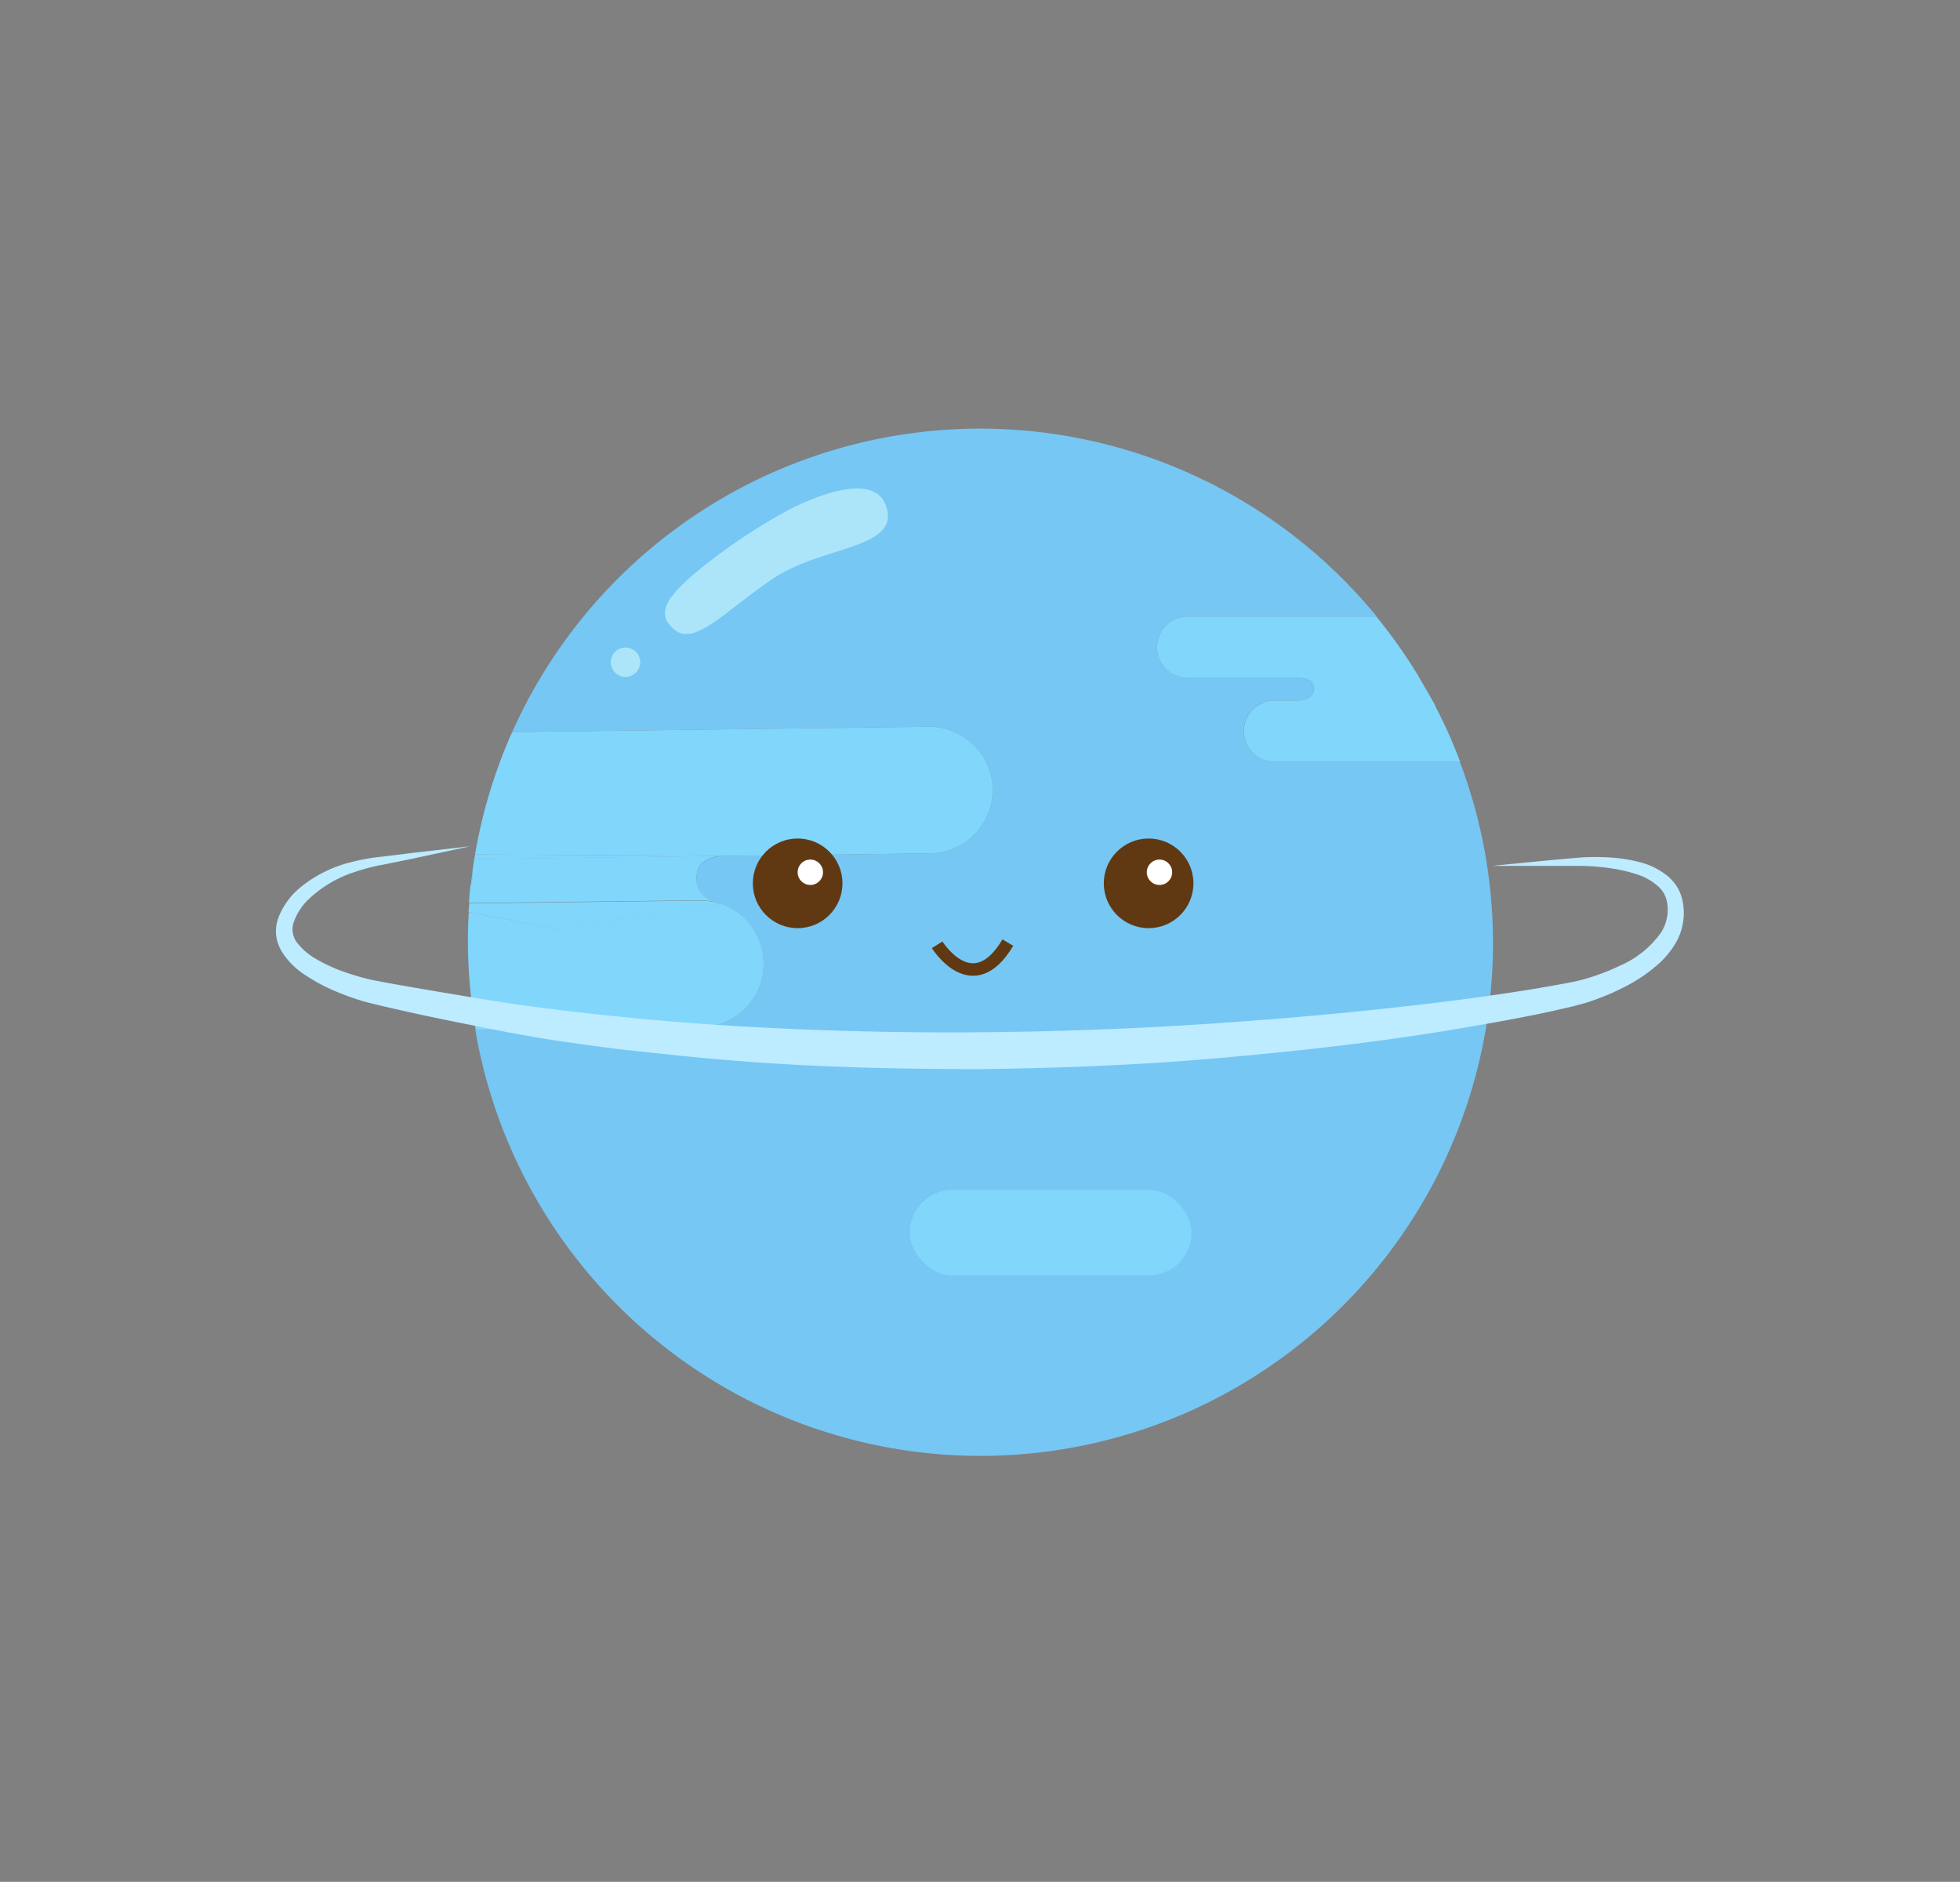 <svg id="Layer_1" data-name="Layer 1" xmlns="http://www.w3.org/2000/svg" viewBox="0 0 313.57 301"><rect x="0" y="0" width="313.57" height="301" fill="#808080" stroke="none"/><defs><style>.cls-1{fill:#76c7f4;}.cls-2{fill:#a0daf9;}.cls-3{fill:#81d6fc;}.cls-4{fill:#ace5f9;}.cls-5{fill:#bdebff;}.cls-6{fill:#603913;}.cls-7{fill:#fff;}.cls-8{fill:none;stroke:#603913;stroke-miterlimit:10;stroke-width:2px;}</style></defs><title>Uranus</title><path class="cls-1" d="M233.58,121.83H203.67a4.9,4.9,0,0,1,0-9.79h4s2.78,0,2.46-2.16c-.22-1.48-1.67-1.46-3.74-1.48H190a4.9,4.9,0,1,1,0-9.8h30.24A82,82,0,0,0,81.94,117.1l66.63-.86a10.16,10.16,0,0,1,10.26,10h0a10.15,10.15,0,0,1-10,10.25l-33.59.44c-1.69.22-3.58.92-3.77,2.91a4,4,0,0,0,2.77,4.44c.36.09.72.19,1.07.31h0a10.12,10.12,0,0,1-3.17,19.69l-36.1.46a82,82,0,1,0,157.5-42.92Z"/><path class="cls-1" d="M75.59,139.38c-.11.8-.22,1.6-.3,2.41a2.21,2.21,0,0,0,.34-1A5.44,5.44,0,0,0,75.59,139.38Z"/><path class="cls-1" d="M226.94,108.1h0Z"/><path class="cls-2" d="M229.17,112l-.08-.15.07.15Z"/><path class="cls-2" d="M226.94,108.1h0c.06.11.12.23.19.34Z"/><path class="cls-2" d="M229.6,112.9h.06l-.49-.86h0C229.32,112.32,229.46,112.61,229.6,112.9Z"/><path class="cls-3" d="M229.6,112.9c-.14-.29-.28-.58-.44-.86l-.07-.15-2-3.45c-.07-.11-.13-.23-.19-.34h0a83.24,83.24,0,0,0-6.71-9.49H190a4.9,4.9,0,1,0,0,9.8h16.41c2.07,0,3.52,0,3.74,1.48.32,2.16-2.46,2.16-2.46,2.16h-4a4.9,4.9,0,0,0,0,9.79h29.91A80.32,80.32,0,0,0,229.6,112.9Z"/><path class="cls-3" d="M115.67,136.88a13.23,13.23,0,0,1,2.34,0h-2.34l-.43.05,33.59-.44a10.15,10.15,0,0,0,10-10.25h0a10.16,10.16,0,0,0-10.26-10l-66.63.86A81.23,81.23,0,0,0,76,136.68Z"/><path class="cls-3" d="M122.17,154a10.15,10.15,0,0,0-6.82-9.43l-26.46,4L75,145.86c-.09,1.54-.14,3.08-.14,4.64a82.54,82.54,0,0,0,1.26,14.25l36.1-.46A10.15,10.15,0,0,0,122.17,154Z"/><path class="cls-2" d="M114.24,144.28a5.87,5.87,0,0,0,1.07.31C115,144.47,114.6,144.37,114.24,144.28Z"/><polygon class="cls-2" points="71.81 136.66 71.83 136.66 71.82 136.66 71.81 136.66"/><path class="cls-3" d="M111.92,144a10.5,10.5,0,0,1,2.32.25,4,4,0,0,1-2.77-4.44c.19-2,2.08-2.69,3.77-2.91l-39.37.5c-.1.65-.19,1.3-.28,1.95a5.44,5.44,0,0,1,0,1.37,2.21,2.21,0,0,1-.34,1c-.1.9-.16,1.81-.23,2.72Z"/><path class="cls-2" d="M115.37,144.6h0Z"/><path class="cls-3" d="M76,136.68c0,.25-.09.5-.13.75l39.37-.5.43-.05Z"/><path class="cls-2" d="M115.67,136.88H118A13.23,13.23,0,0,0,115.67,136.88Z"/><path class="cls-3" d="M75.06,144.51c0,.45-.08.9-.1,1.35l13.93,2.75,26.46-4h0a5.87,5.87,0,0,1-1.07-.31,10.5,10.5,0,0,0-2.32-.25Z"/><rect class="cls-3" x="145.54" y="190.33" width="45.09" height="13.67" rx="6.83" ry="6.83"/><path class="cls-4" d="M125.83,81.75s13.59-7.54,15.92-.84c2.41,6.94-10.11,6.31-18,11.59s-12.64,11.06-16,8.1c-2.67-2.38-1.66-4.84,4.83-10.06A93.35,93.35,0,0,1,125.83,81.75Z"/><circle class="cls-4" cx="100.07" cy="105.92" r="2.35"/><path class="cls-5" d="M75.22,135.36l-9.27,2-4.64.94a30.2,30.2,0,0,0-4.47,1.15A19.34,19.34,0,0,0,49.2,144,9.43,9.43,0,0,0,47,147.49a3.5,3.5,0,0,0,.53,3.29,10.15,10.15,0,0,0,3.08,2.63,25,25,0,0,0,4,1.88A40.49,40.49,0,0,0,59,156.62c1.4.31,3,.59,4.53.87,6.17,1.08,12.38,2.12,18.59,3.09,12.34,1.72,24.87,2.94,37.36,3.64s25.05,1,37.58.89,25.08-.58,37.59-1.44,25-2,37.47-3.58c6.21-.79,12.44-1.7,18.53-2.84.75-.15,1.54-.3,2.2-.47s1.44-.41,2.15-.64a33.48,33.48,0,0,0,4.16-1.68,15.63,15.63,0,0,0,6.58-5.3,6.83,6.83,0,0,0,1.07-3.74,8.64,8.64,0,0,0-.09-1,5.28,5.28,0,0,0-.23-.89,4.43,4.43,0,0,0-1-1.56,9.28,9.28,0,0,0-3.62-2.12,24.64,24.64,0,0,0-4.41-1,35.65,35.65,0,0,0-4.62-.35l-4.72,0-9.46,0,9.41-.92,4.73-.42a37.06,37.06,0,0,1,4.83,0,23.93,23.93,0,0,1,4.84.78A11.37,11.37,0,0,1,267,140.3a7,7,0,0,1,1.69,2.27,7.61,7.61,0,0,1,.46,1.37,10.07,10.07,0,0,1,.2,1.34,9.54,9.54,0,0,1-1.13,5.32,14.28,14.28,0,0,1-3.37,4,25,25,0,0,1-4.17,2.85,37.28,37.28,0,0,1-4.5,2.08c-.78.31-1.52.58-2.34.83s-1.61.45-2.4.65c-6.24,1.5-12.46,2.57-18.72,3.63-12.49,2.1-25.09,3.48-37.71,4.6s-25.28,1.59-37.95,1.77c-12.68,0-25.36-.27-38-1.23-3.16-.26-6.32-.51-9.47-.84s-6.31-.66-9.46-1-6.29-.83-9.43-1.25-6.27-1-9.42-1.57c-6.2-1.22-12.4-2.42-18.58-3.85-1.56-.36-3.05-.7-4.7-1.15a42.19,42.19,0,0,1-4.64-1.7A28.12,28.12,0,0,1,49,156.07a12.42,12.42,0,0,1-3.83-3.72,6.73,6.73,0,0,1-1-2.81,6.41,6.41,0,0,1,.44-2.94,11.76,11.76,0,0,1,3-4.28,20.47,20.47,0,0,1,8.78-4.47,31.43,31.43,0,0,1,4.76-.83l4.69-.58Z"/><circle class="cls-6" cx="183.76" cy="141.29" r="7.17"/><circle class="cls-6" cx="127.61" cy="141.29" r="7.17"/><circle class="cls-7" cx="129.64" cy="139.52" r="2.03"/><circle class="cls-7" cx="185.5" cy="139.52" r="2.03"/><path class="cls-8" d="M149.93,151.12s5.66,9.13,11.31-.35"/></svg>